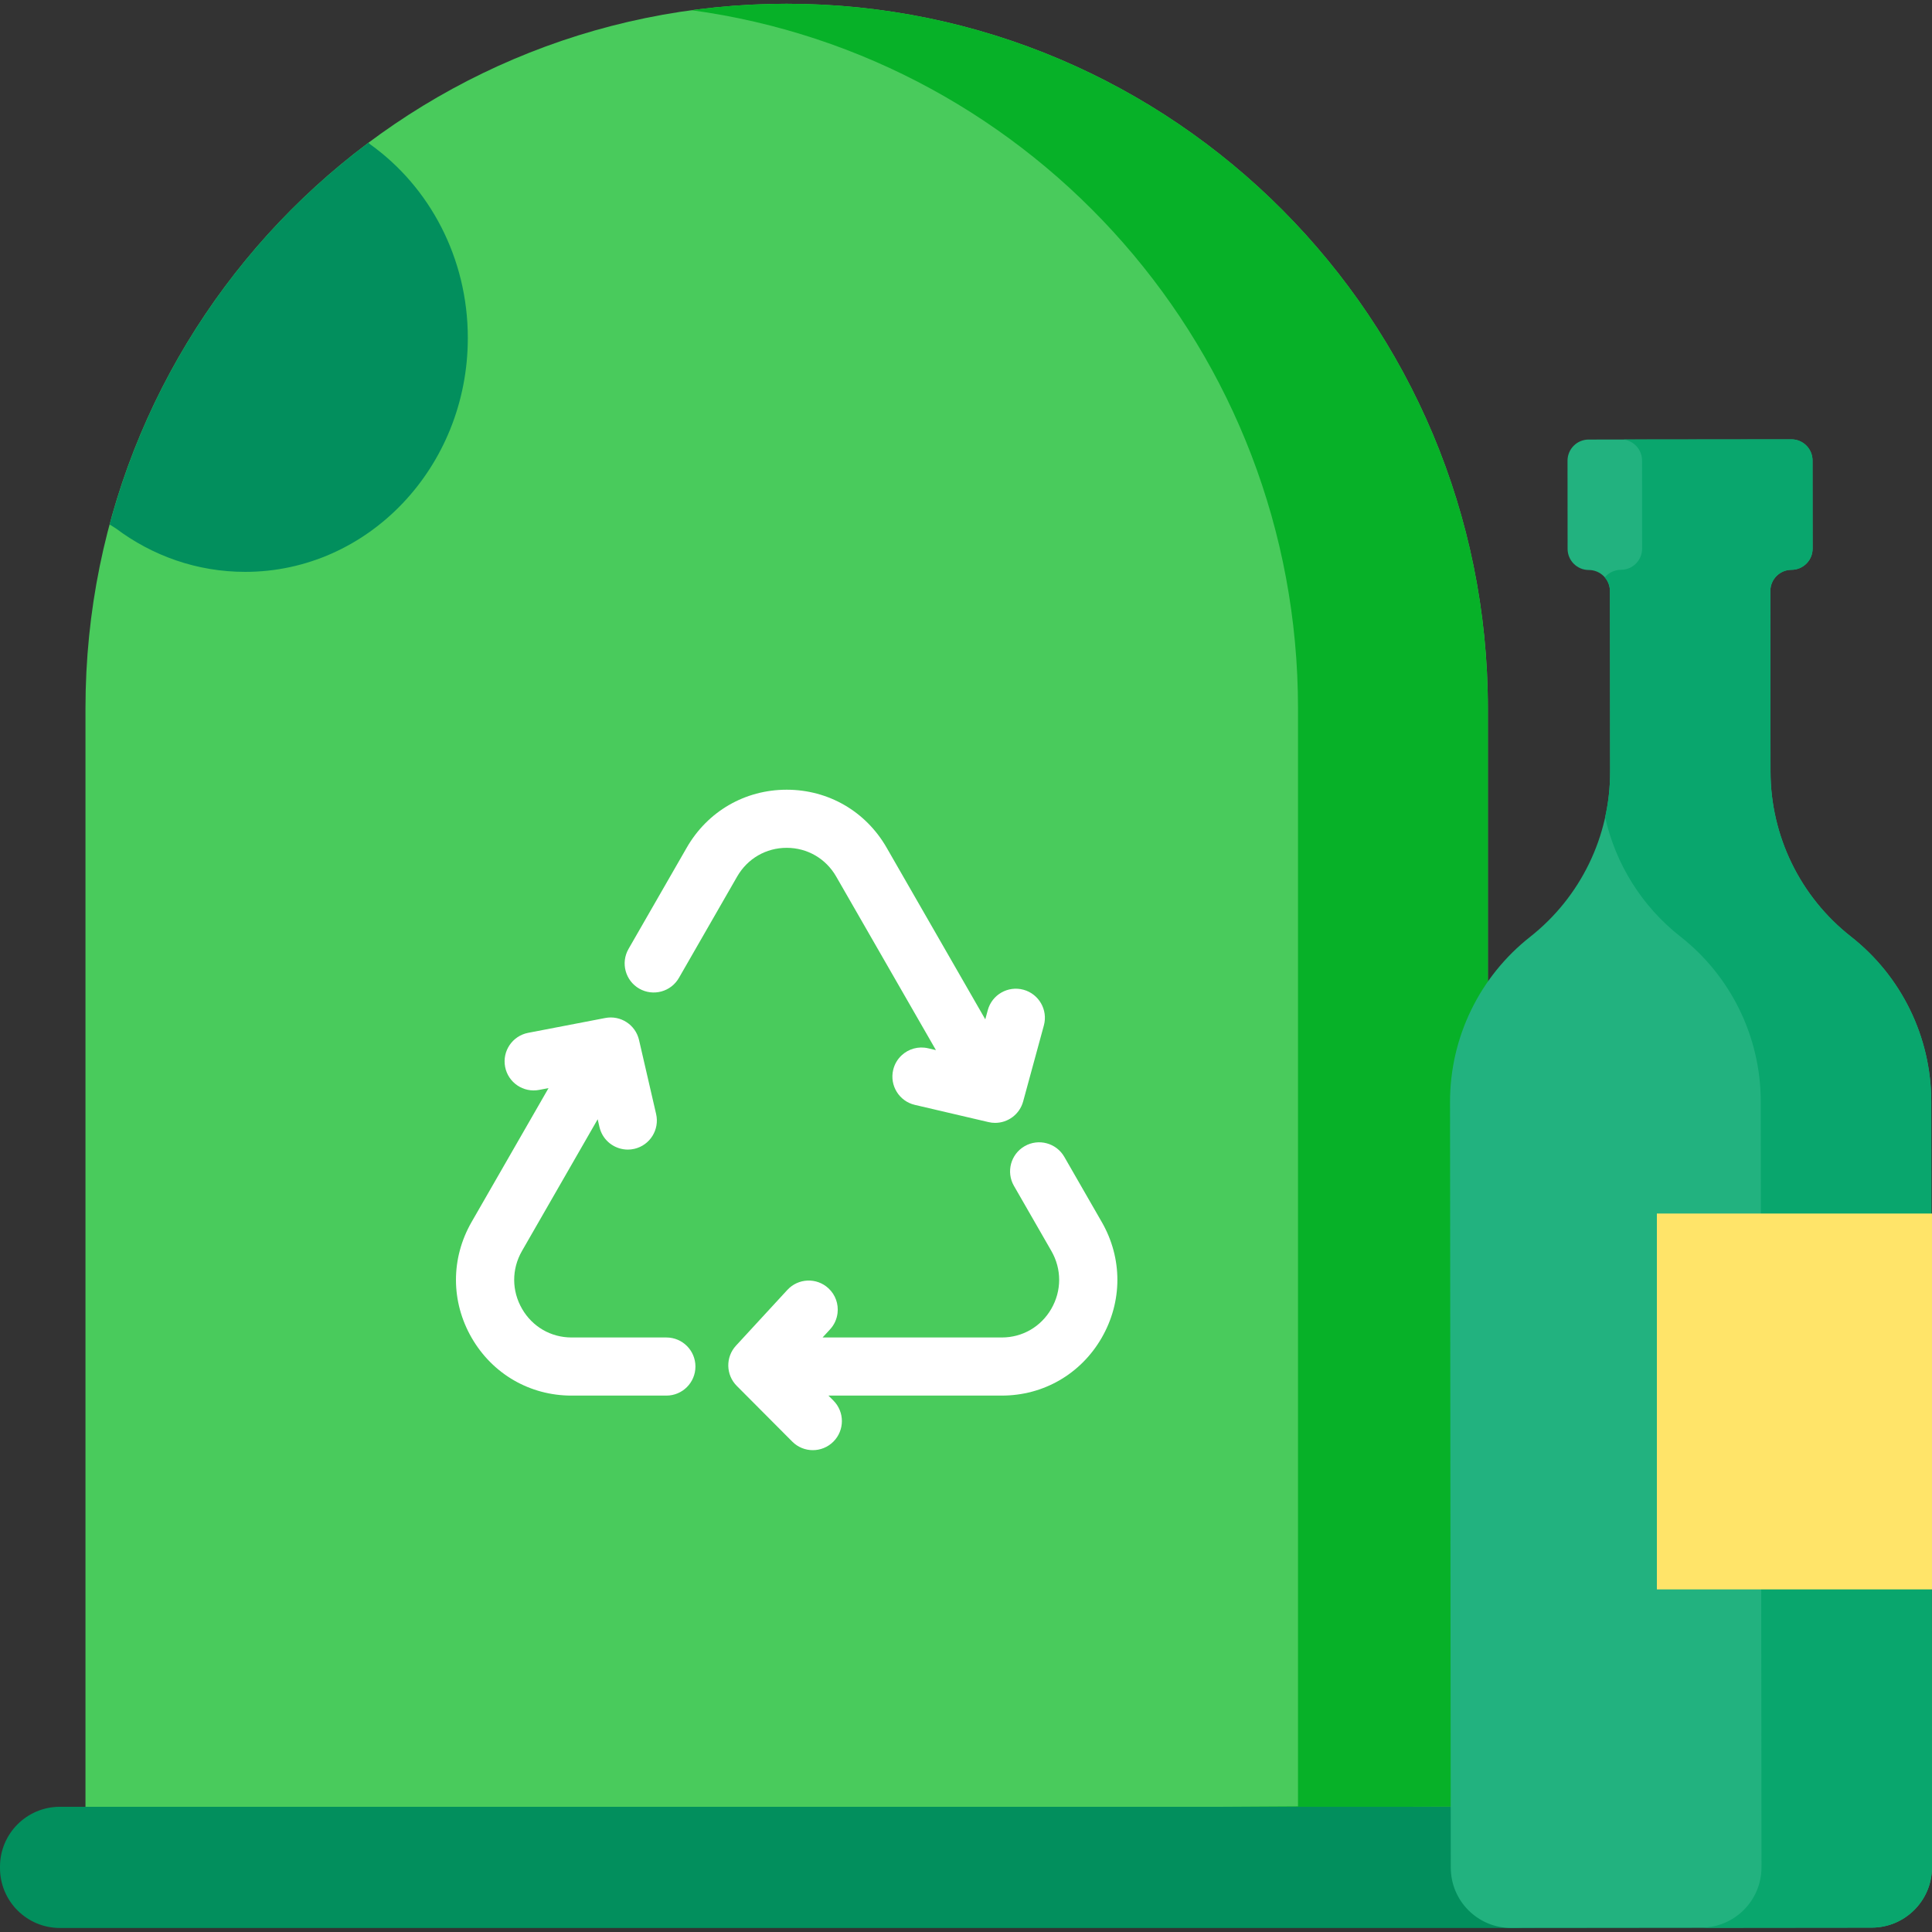 <svg height="512pt" viewBox="0 -1 512 512" width="512pt" xmlns="http://www.w3.org/2000/svg"><rect x="0" y="-1" width="512" height="512" fill="#333333" stroke="none"/><path d="m22.652 479.812v-293.133c0-103.102 83.195-186.68 185.824-186.68 102.629 0 185.824 83.578 185.824 186.68v291.023" fill="#49cb5c"/><path d="m208.477 0c-8.535 0-16.93.59-25.16 1.711 90.73 12.336 160.668 90.441 160.668 184.969v291.023l-321.332 1.824v.285l371.648-2.109v-291.023c.004-103.102-83.195-186.68-185.824-186.68zm0 0" fill="#07b128"/><path d="m401.078 509.934h-385.203c-8.77 0-15.875-7.109-15.875-15.875v-.367c0-8.766 7.105-15.875 15.875-15.875h385.203c8.77 0 15.875 7.109 15.875 15.875v.367c0 8.766-7.105 15.875-15.875 15.875zm0 0" fill="#028f5d"/><g fill="#fff"><path d="m176.598 353.445h-25.141c-5.457 0-10.355-2.836-13.102-7.582-2.777-4.801-2.789-10.535-.027-15.34l20.062-34.906.477 2.066c.73 3.152 3.293 5.395 6.301 5.871.395.062.793.102 1.199.102.57 0 1.152-.062 1.738-.199 4.145-.953 6.727-5.09 5.773-9.234l-4.527-19.613c-.93-4.035-4.887-6.617-8.957-5.828l-20.426 3.93c-4.176.805-6.91 4.84-6.105 9.02.805 4.176 4.844 6.906 9.02 6.105l2.488-.48-20.398 35.492c-5.531 9.629-5.516 21.117.047 30.727 5.535 9.562 15.418 15.273 26.438 15.273h25.141c4.254 0 7.699-3.449 7.699-7.703 0-4.254-3.445-7.699-7.699-7.699zm0 0"/><path d="m169.402 260.996c3.691 2.121 8.398.848 10.516-2.84l.648-1.125 14.781-25.727c2.746-4.773 7.652-7.621 13.129-7.621 5.48 0 10.387 2.848 13.129 7.621l26.43 45.988-2.082-.488c-2.598-.609-5.195.176-7.008 1.867-1.082 1.008-1.887 2.332-2.246 3.879-.969 4.141 1.602 8.285 5.742 9.254l19.52 4.562c.586.141 1.176.207 1.758.207 3.398 0 6.496-2.266 7.426-5.68l5.492-20.148c1.117-4.102-1.305-8.336-5.406-9.457-4.105-1.117-8.34 1.305-9.457 5.406l-.664 2.438-26.148-45.5c-5.527-9.613-15.426-15.352-26.484-15.352-11.059 0-20.957 5.738-26.484 15.352l-15.43 26.848c-2.117 3.688-.848 8.395 2.84 10.516zm0 0"/><path d="m291.98 322.848-9.922-17.262c-2.117-3.688-6.828-4.961-10.516-2.84s-4.957 6.828-2.84 10.516l.352.609 9.57 16.652c2.762 4.805 2.754 10.539-.023 15.34-2.746 4.746-7.645 7.582-13.105 7.582h-47.504l1.992-2.16c1.148-1.246 1.797-2.766 1.977-4.328.277-2.363-.539-4.82-2.422-6.555-3.125-2.887-8-2.688-10.883.441l-13.613 14.773c-2.797 3.031-2.703 7.727.203 10.652l14.707 14.77c1.504 1.512 3.48 2.27 5.457 2.27 1.965 0 3.93-.75 5.434-2.246 3.012-3 3.023-7.875.023-10.891l-1.32-1.324h45.949c11.02 0 20.902-5.707 26.438-15.27 5.562-9.613 5.582-21.102.047-30.73zm0 0"/></g><path d="m64.973 150.551c32.586 0 59.004-27.754 59.004-61.992 0-21.305-10.23-40.102-25.812-51.262l-.52-.465c-33.02 24.688-57.59 60.129-68.594 101.16l1.676 1.059c9.656 7.242 21.477 11.5 34.246 11.5zm0 0" fill="#028f5d"/><path d="m469.207 203.488-.043-47.875c-.004-3.094 2.504-5.605 5.598-5.609 3.098-.004 5.602-2.516 5.602-5.609l-.023-23.363c-.004-3.098-2.516-5.605-5.613-5.602l-53.719.055c-3.094 0-5.602 2.512-5.598 5.609l.02 23.363c.004 3.094 2.516 5.602 5.613 5.598 3.094 0 5.605 2.508 5.609 5.602l.047 47.871c.016 17.066-7.805 33.195-21.211 43.754-13.41 10.555-21.23 26.684-21.215 43.75l.199 202.914c.008 8.84 7.18 15.996 16.02 15.988l95.52-.094c8.84-.008 15.996-7.18 15.988-16.02l-.195-202.914c-.02-17.062-7.871-33.18-21.301-43.707-13.43-10.531-21.277-26.645-21.297-43.711zm0 0" fill="#22b27f"/><path d="m511.805 290.906c-.02-17.062-7.871-33.18-21.301-43.707-13.43-10.531-21.277-26.645-21.297-43.711l-.047-47.875c0-3.094 2.504-5.605 5.602-5.609 3.094-.004 5.602-2.516 5.598-5.609l-.02-23.363c-.004-3.098-2.516-5.605-5.613-5.602l-44.512.043c2.777.332 4.938 2.688 4.941 5.559l.02 23.363c.004 3.094-2.504 5.605-5.598 5.609-1.723 0-3.258.781-4.285 2.004.844.98 1.355 2.254 1.359 3.648l.047 47.871c.004 4.094-.457 8.129-1.32 12.051 2.777 12.406 9.746 23.621 19.941 31.621 13.43 10.527 21.281 26.645 21.301 43.707l.195 202.914c.008 8.84-7.148 16.012-15.988 16.02l-51.207.051c.289.016.578.043.871.043l95.52-.094c8.84-.008 15.996-7.18 15.988-16.02zm0 0" fill="#09a66d"/><path d="m439.09 320.598h72.91v99.609h-72.91zm0 0" fill="#ffe469"/></svg>
